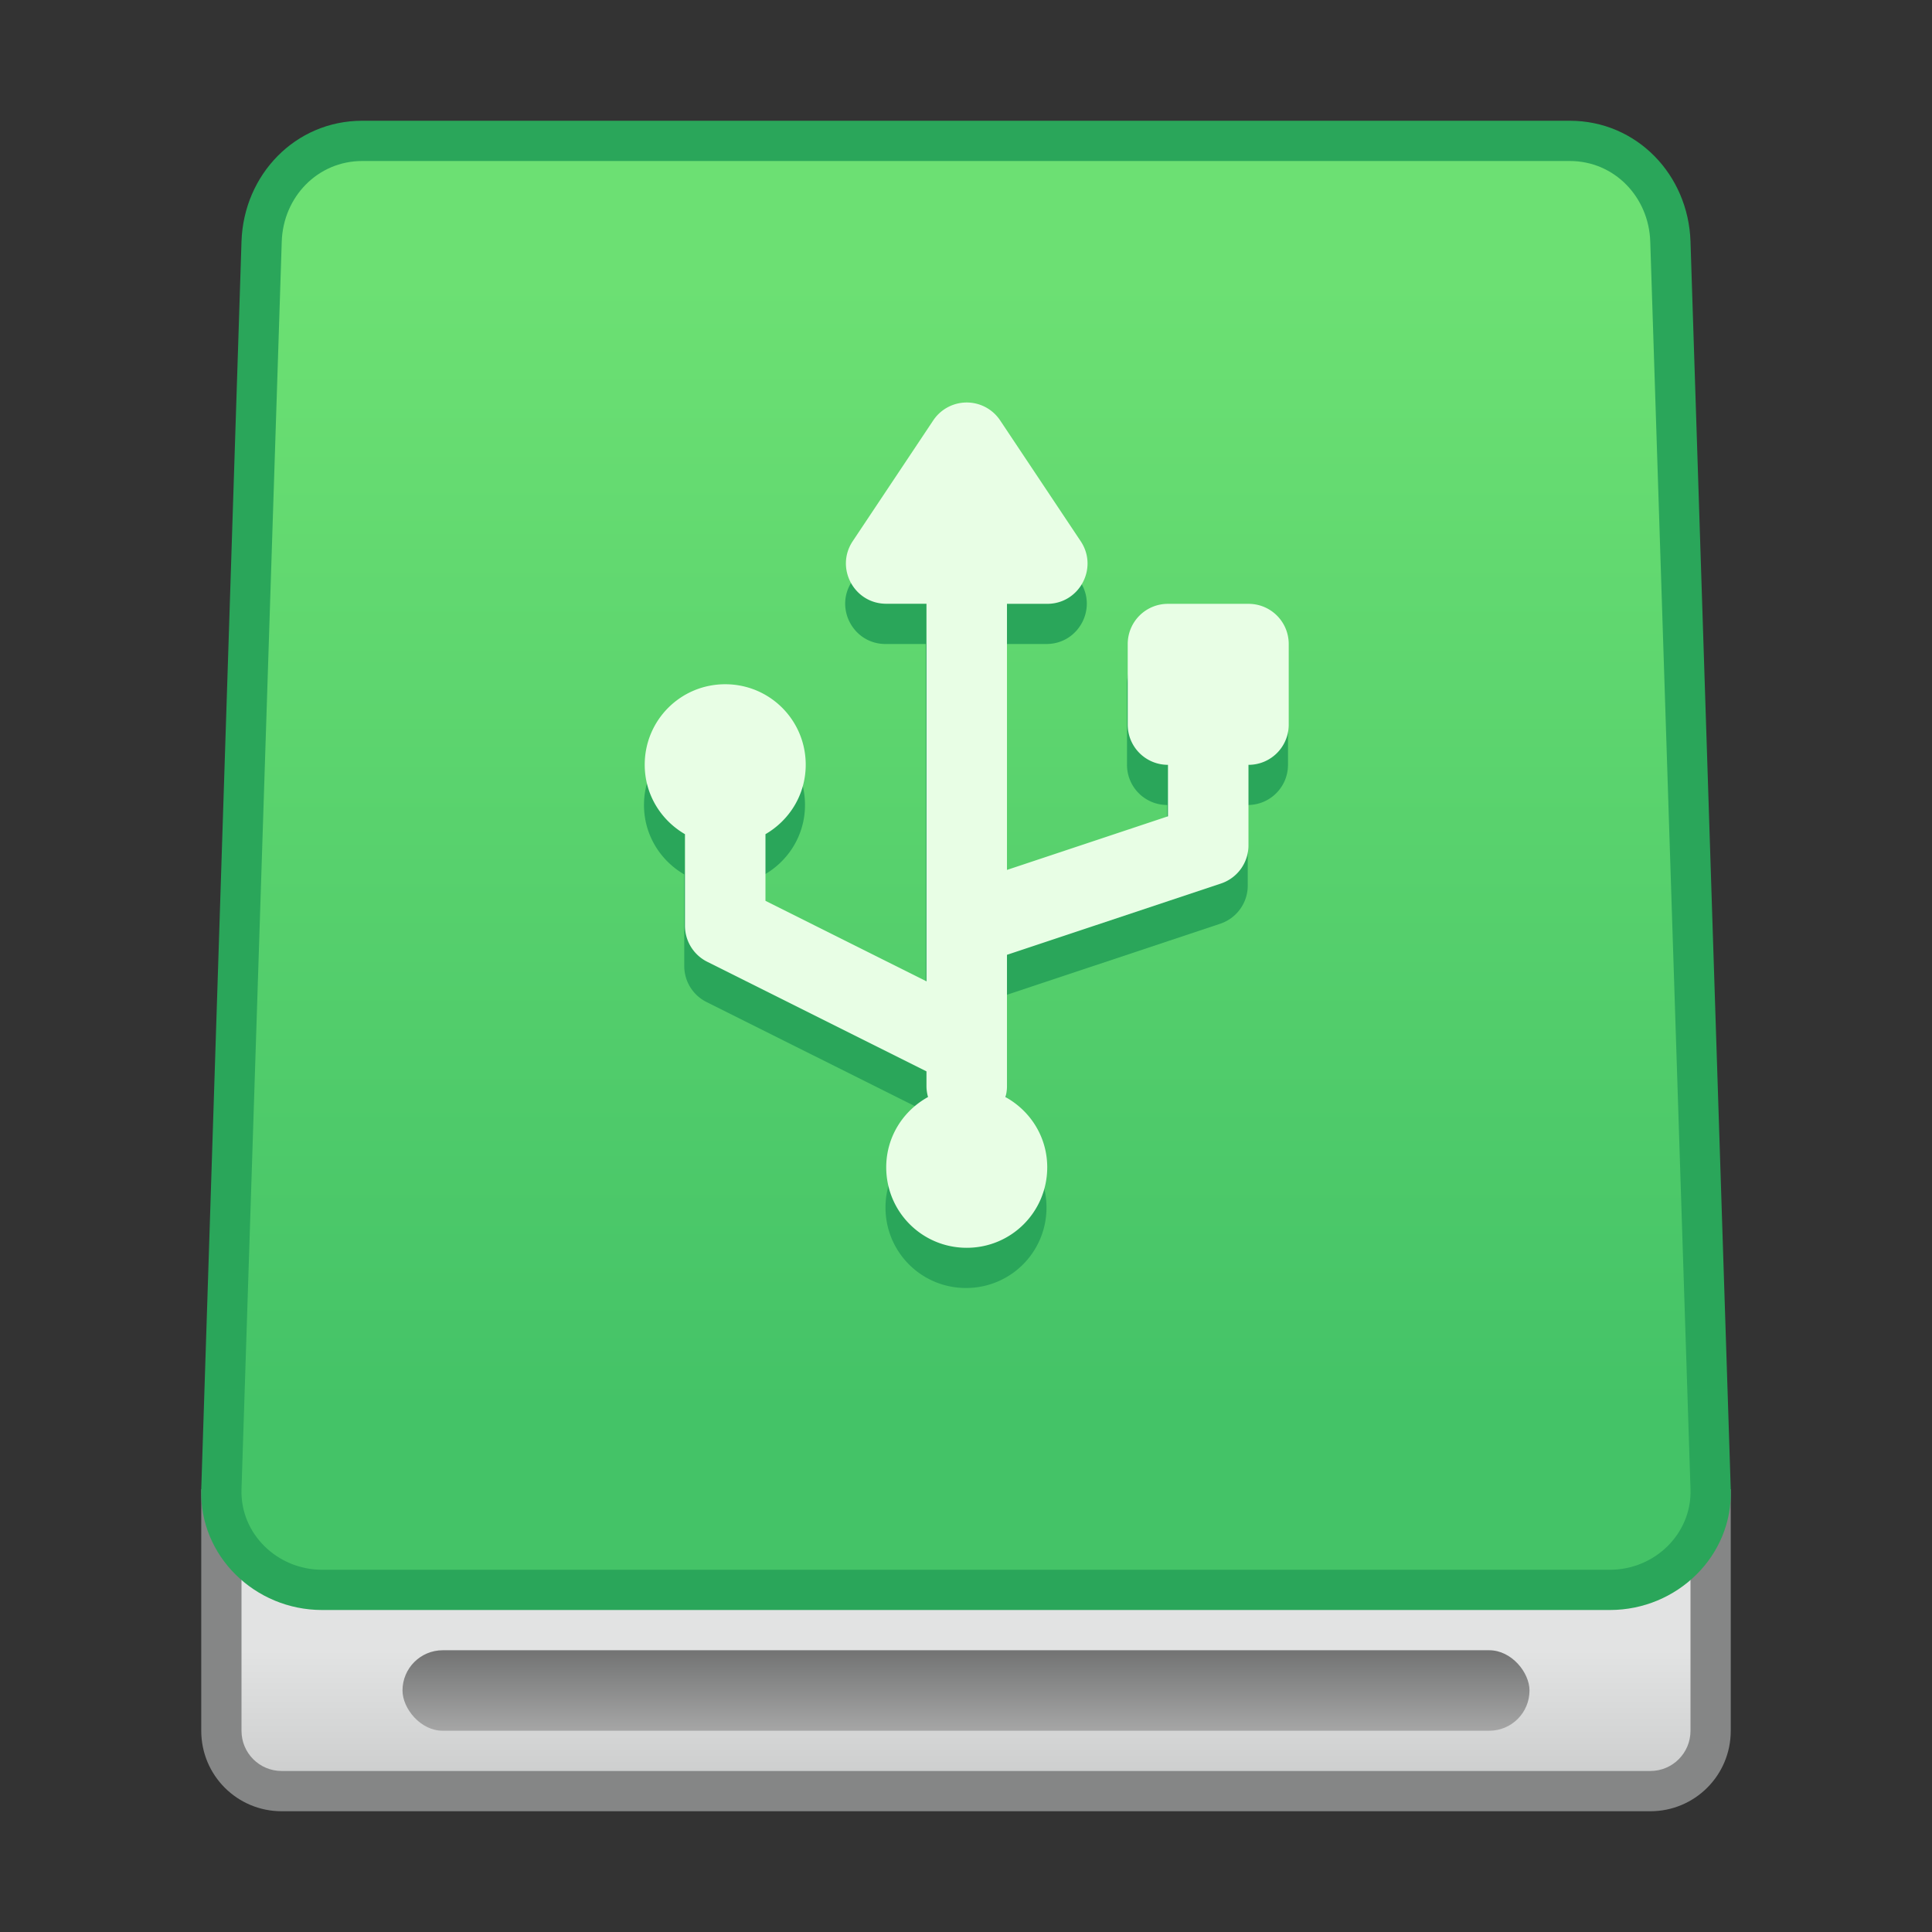 <?xml version="1.0" encoding="UTF-8" standalone="no"?>
<!-- Created with Inkscape (http://www.inkscape.org/) -->

<svg
   xmlns:dc="http://purl.org/dc/elements/1.1/"
   xmlns:cc="http://creativecommons.org/ns#"
   xmlns:rdf="http://www.w3.org/1999/02/22-rdf-syntax-ns#"
   xmlns:svg="http://www.w3.org/2000/svg"
   xmlns="http://www.w3.org/2000/svg"
   xmlns:xlink="http://www.w3.org/1999/xlink"
   xmlns:sodipodi="http://sodipodi.sourceforge.net/DTD/sodipodi-0.dtd"
   xmlns:inkscape="http://www.inkscape.org/namespaces/inkscape"
   width="48"
   height="48"
   viewBox="0 0 48 48"
   version="1.1"
   id="svg8"
   inkscape:version="0.92.2 2405546, 2018-03-11"
   sodipodi:docname="imagewriter.svg">
  <rect x="0" y="0" width="48" height="48" fill="#333333" stroke="none"/>
  <title
     id="title7895">Antu icon Theme</title>
  <defs
     id="defs2">
    <linearGradient
       inkscape:collect="always"
       id="linearGradient868">
      <stop
         style="stop-color:#a6a6a6;stop-opacity:1"
         offset="0"
         id="stop864" />
      <stop
         style="stop-color:#727373;stop-opacity:1"
         offset="1"
         id="stop866" />
    </linearGradient>
    <linearGradient
       id="linearGradient1384"
       inkscape:collect="always">
      <stop
         id="stop1380"
         offset="0"
         style="stop-color:#cecfcf;stop-opacity:1" />
      <stop
         id="stop1382"
         offset="1"
         style="stop-color:#e2e3e3;stop-opacity:1" />
    </linearGradient>
    <linearGradient
       id="linearGradient1378"
       inkscape:collect="always">
      <stop
         id="stop1374"
         offset="0"
         style="stop-color:#44c367;stop-opacity:1" />
      <stop
         id="stop1376"
         offset="1"
         style="stop-color:#6ce073;stop-opacity:1" />
    </linearGradient>
    <style
       type="text/css"
       id="current-color-scheme">
      .ColorScheme-Text {
        color:#122036;
      }
      </style>
    <linearGradient
       inkscape:collect="always"
       xlink:href="#linearGradient1378"
       id="linearGradient1017"
       x1="17"
       y1="300.65"
       x2="17"
       y2="272.65"
       gradientUnits="userSpaceOnUse"
       gradientTransform="translate(0,-1)" />
    <style
       type="text/css"
       id="current-color-scheme-5">
      .ColorScheme-Text {
        color:#122036;
      }
      </style>
    <linearGradient
       inkscape:collect="always"
       xlink:href="#linearGradient1384"
       id="linearGradient1319"
       gradientUnits="userSpaceOnUse"
       x1="9"
       y1="42"
       x2="9"
       y2="39"
       gradientTransform="translate(0,266.65)" />
    <style
       type="text/css"
       id="current-color-scheme-3">
      .ColorScheme-Text {
        color:#122036;
      }
      </style>
    <linearGradient
       inkscape:collect="always"
       xlink:href="#linearGradient868"
       id="linearGradient870"
       x1="24"
       y1="309.65"
       x2="24"
       y2="307.65"
       gradientUnits="userSpaceOnUse" />
    <style
       type="text/css"
       id="current-color-scheme-53">
      .ColorScheme-Text {
        color:#122036;
      }
      </style>
  </defs>
  <sodipodi:namedview
     id="base"
     pagecolor="#ffffff"
     bordercolor="#666666"
     borderopacity="1.0"
     inkscape:pageopacity="0.0"
     inkscape:pageshadow="2"
     inkscape:zoom="4"
     inkscape:cx="27.841925"
     inkscape:cy="24.420306"
     inkscape:document-units="px"
     inkscape:current-layer="g1176"
     showgrid="true"
     units="px"
     inkscape:window-width="1360"
     inkscape:window-height="711"
     inkscape:window-x="0"
     inkscape:window-y="28"
     inkscape:window-maximized="1"
     objecttolerance="10"
     gridtolerance="10"
     guidetolerance="10">
    <inkscape:grid
       type="xygrid"
       id="grid7897"
       empspacing="4" />
  </sodipodi:namedview>
  <g
     inkscape:label="Capa 1"
     inkscape:groupmode="layer"
     id="layer1"
     transform="translate(0,-266.65)">
    <g
       id="g1066"
       transform="translate(3,2)">
      <path
         style="opacity:1;fill:#8b8c8c;fill-opacity:0.933;stroke:none;stroke-width:2;stroke-linecap:round;stroke-linejoin:round;stroke-miterlimit:4;stroke-dasharray:none;stroke-opacity:1"
         d="m 2,301.65 v 2 1 3 c 0,1.108 0.892,2 2,2 h 34 c 1.108,0 2,-0.892 2,-2 v -3 -1 -2 H 38 4 Z"
         id="rect979"
         inkscape:connector-curvature="0"
         sodipodi:nodetypes="cccsssscccccc" />
      <path
         style="opacity:1;fill:url(#linearGradient1319);fill-opacity:1;stroke:none;stroke-width:2;stroke-linecap:round;stroke-linejoin:round;stroke-miterlimit:4;stroke-dasharray:none;stroke-opacity:1"
         d="m 3,301.65 v 1 3 2 c 0,0.554 0.446,1 1,1 h 34 c 0.554,0 1,-0.446 1,-1 v -2 -3 -1 H 38 4 Z"
         id="rect981"
         inkscape:connector-curvature="0"
         sodipodi:nodetypes="cccsssscccccc" />
      <path
         style="opacity:1;fill:#2aa65a;fill-opacity:1;stroke:none;stroke-width:2;stroke-linecap:round;stroke-linejoin:round;stroke-miterlimit:4;stroke-dasharray:none;stroke-opacity:1"
         d="m 6,267.65 h 30 c 1.662,0 2.946,1.339 3,3 l 1,31 c 0.054,1.661 -1.338,3 -3,3 H 5 c -1.662,0 -3.054,-1.339 -3,-3 l 1,-31 c 0.054,-1.661 1.338,-3 3,-3 z"
         id="rect975"
         inkscape:connector-curvature="0"
         sodipodi:nodetypes="sssssssss" />
      <path
         style="opacity:1;fill:url(#linearGradient1017);fill-opacity:1;stroke:none;stroke-width:2;stroke-linecap:round;stroke-linejoin:round;stroke-miterlimit:4;stroke-dasharray:none;stroke-opacity:1"
         d="m 6,268.65 c -1.108,0 -1.964,0.893 -2,2 l -1,31 c -0.036,1.107 0.892,2 2,2 h 32 c 1.108,0 2.036,-0.893 2,-2 l -1,-31 c -0.036,-1.107 -0.892,-2 -2,-2 z"
         id="rect977"
         inkscape:connector-curvature="0"
         sodipodi:nodetypes="sssssssss" />
    </g>
    <g
       id="layer1-7"
       inkscape:label="Capa 1"
       transform="translate(8e-6,1.5e-5)">
      <g
         transform="translate(35,-15)"
         id="g1535">
        <g
           transform="translate(-35,15)"
           id="g911">
          <g
             transform="translate(-24,-4)"
             id="g5422">
            <g
               inkscape:label="Capa 1"
               id="layer1-6-0"
               transform="matrix(1.467,0,0,1.467,24.533,-142.903)">
              <g
                 id="g1473-9"
                 transform="translate(31,2)" />
            </g>
            <g
               inkscape:label="Capa 1"
               id="layer1-6-1"
               transform="matrix(1.467,0,0,1.467,24.733,-143.037)">
              <g
                 id="g1605-2"
                 style="opacity:0.98"
                 transform="translate(19,-12)">
                <g
                   transform="translate(-24,295.65)"
                   style="fill:none;fill-rule:evenodd;stroke:none;stroke-width:1;stroke-linejoin:round"
                   id="Page-1-6">
                  <g
                     style="stroke:#333333;stroke-width:2"
                     id="Artboard-4-0"
                     transform="translate(-532,-115)">
                    <g
                       id="12-6"
                       transform="translate(532,115)" />
                  </g>
                </g>
              </g>
            </g>
          </g>
        </g>
      </g>
    </g>
    <rect
       style="opacity:1;fill:url(#linearGradient870);fill-opacity:1;stroke:none;stroke-width:2;stroke-linecap:round;stroke-linejoin:round;stroke-miterlimit:4;stroke-dasharray:none;stroke-opacity:1"
       id="rect862"
       width="28"
       height="2"
       x="10"
       y="307.65"
       ry="1" />
    <g
       transform="translate(-41,-1)"
       id="layer1-9"
       inkscape:label="Capa 1">
      <g
         transform="translate(13,-7)"
         id="g1645-1">
        <g
           inkscape:label="Capa 1"
           id="layer1-2-2"
           transform="translate(31,26)" />
        <g
           id="g1176">
          <path
             inkscape:connector-curvature="0"
             id="rect898-7-0"
             d="m 51.982,285.65 c -0.328,0.006 -0.632,0.172 -0.814,0.445 l -2,3 c -0.443,0.665 0.033,1.555 0.832,1.555 h 1 v 8 1.381 l -4,-2 v -1.656 c 0.596,-0.346 1,-0.984 1,-1.725 0,-1.108 -0.892,-2 -2,-2 -1.108,0 -2,0.892 -2,2 0,0.741 0.404,1.379 1,1.725 v 2.275 a 1,1 0 0 0 0.553,0.895 L 51,302.267 v 0.383 a 1,1 0 0 0 0.039,0.254 C 50.422,303.244 50,303.893 50,304.65 c 0,1.108 0.892,2 2,2 1.108,0 2,-0.892 2,-2 0,-0.756 -0.421,-1.404 -1.037,-1.744 a 1,1 0 0 0 0.037,-0.256 v -1 -2.279 l 5.316,-1.771 A 1,1 0 0 0 59,296.65 v -2 c 0.554,0 1,-0.446 1,-1 v -2 c 0,-0.554 -0.446,-1 -1,-1 h -2 c -0.554,0 -1,0.446 -1,1 v 2 c 0,0.554 0.446,1 1,1 v 1.279 l -4,1.332 v -6.611 h 1 c 0.799,-1.7e-4 1.275,-0.89 0.832,-1.555 l -2,-3 c -0.189,-0.283 -0.509,-0.451 -0.85,-0.445 z"
             style="opacity:1;fill:#2aa65a;fill-opacity:1;stroke:none;stroke-width:2;stroke-linecap:round;stroke-linejoin:round;stroke-miterlimit:4;stroke-dasharray:none;stroke-dashoffset:0;stroke-opacity:1" />
          <path
             inkscape:connector-curvature="0"
             id="rect898-7"
             d="m 52,284.65 c -0.328,0.006 -0.632,0.172 -0.814,0.445 l -2,3 c -0.443,0.665 0.033,1.555 0.832,1.555 h 1 v 8 1.381 l -4,-2 v -1.656 c 0.596,-0.346 1,-0.984 1,-1.725 0,-1.108 -0.892,-2 -2,-2 -1.108,0 -2,0.892 -2,2 0,0.741 0.404,1.379 1,1.725 v 2.275 a 1,1 0 0 0 0.553,0.895 l 5.447,2.723 v 0.383 a 1,1 0 0 0 0.039,0.254 c -0.617,0.34 -1.039,0.989 -1.039,1.746 0,1.108 0.892,2 2,2 1.108,0 2,-0.892 2,-2 0,-0.756 -0.421,-1.404 -1.037,-1.744 a 1,1 0 0 0 0.037,-0.256 v -1 -2.279 l 5.316,-1.771 a 1,1 0 0 0 0.684,-0.949 v -2 c 0.554,0 1,-0.446 1,-1 v -2 c 0,-0.554 -0.446,-1 -1,-1 h -2 c -0.554,0 -1,0.446 -1,1 v 2 c 0,0.554 0.446,1 1,1 v 1.279 l -4,1.332 v -6.611 h 1 c 0.799,-1.7e-4 1.275,-0.89 0.832,-1.555 l -2,-3 C 52.661,284.812 52.341,284.644 52,284.65 Z"
             style="opacity:1;fill:#e8fee5;fill-opacity:1;stroke:none;stroke-width:2;stroke-linecap:round;stroke-linejoin:round;stroke-miterlimit:4;stroke-dasharray:none;stroke-dashoffset:0;stroke-opacity:1" />
        </g>
      </g>
    </g>
  </g>
</svg>

